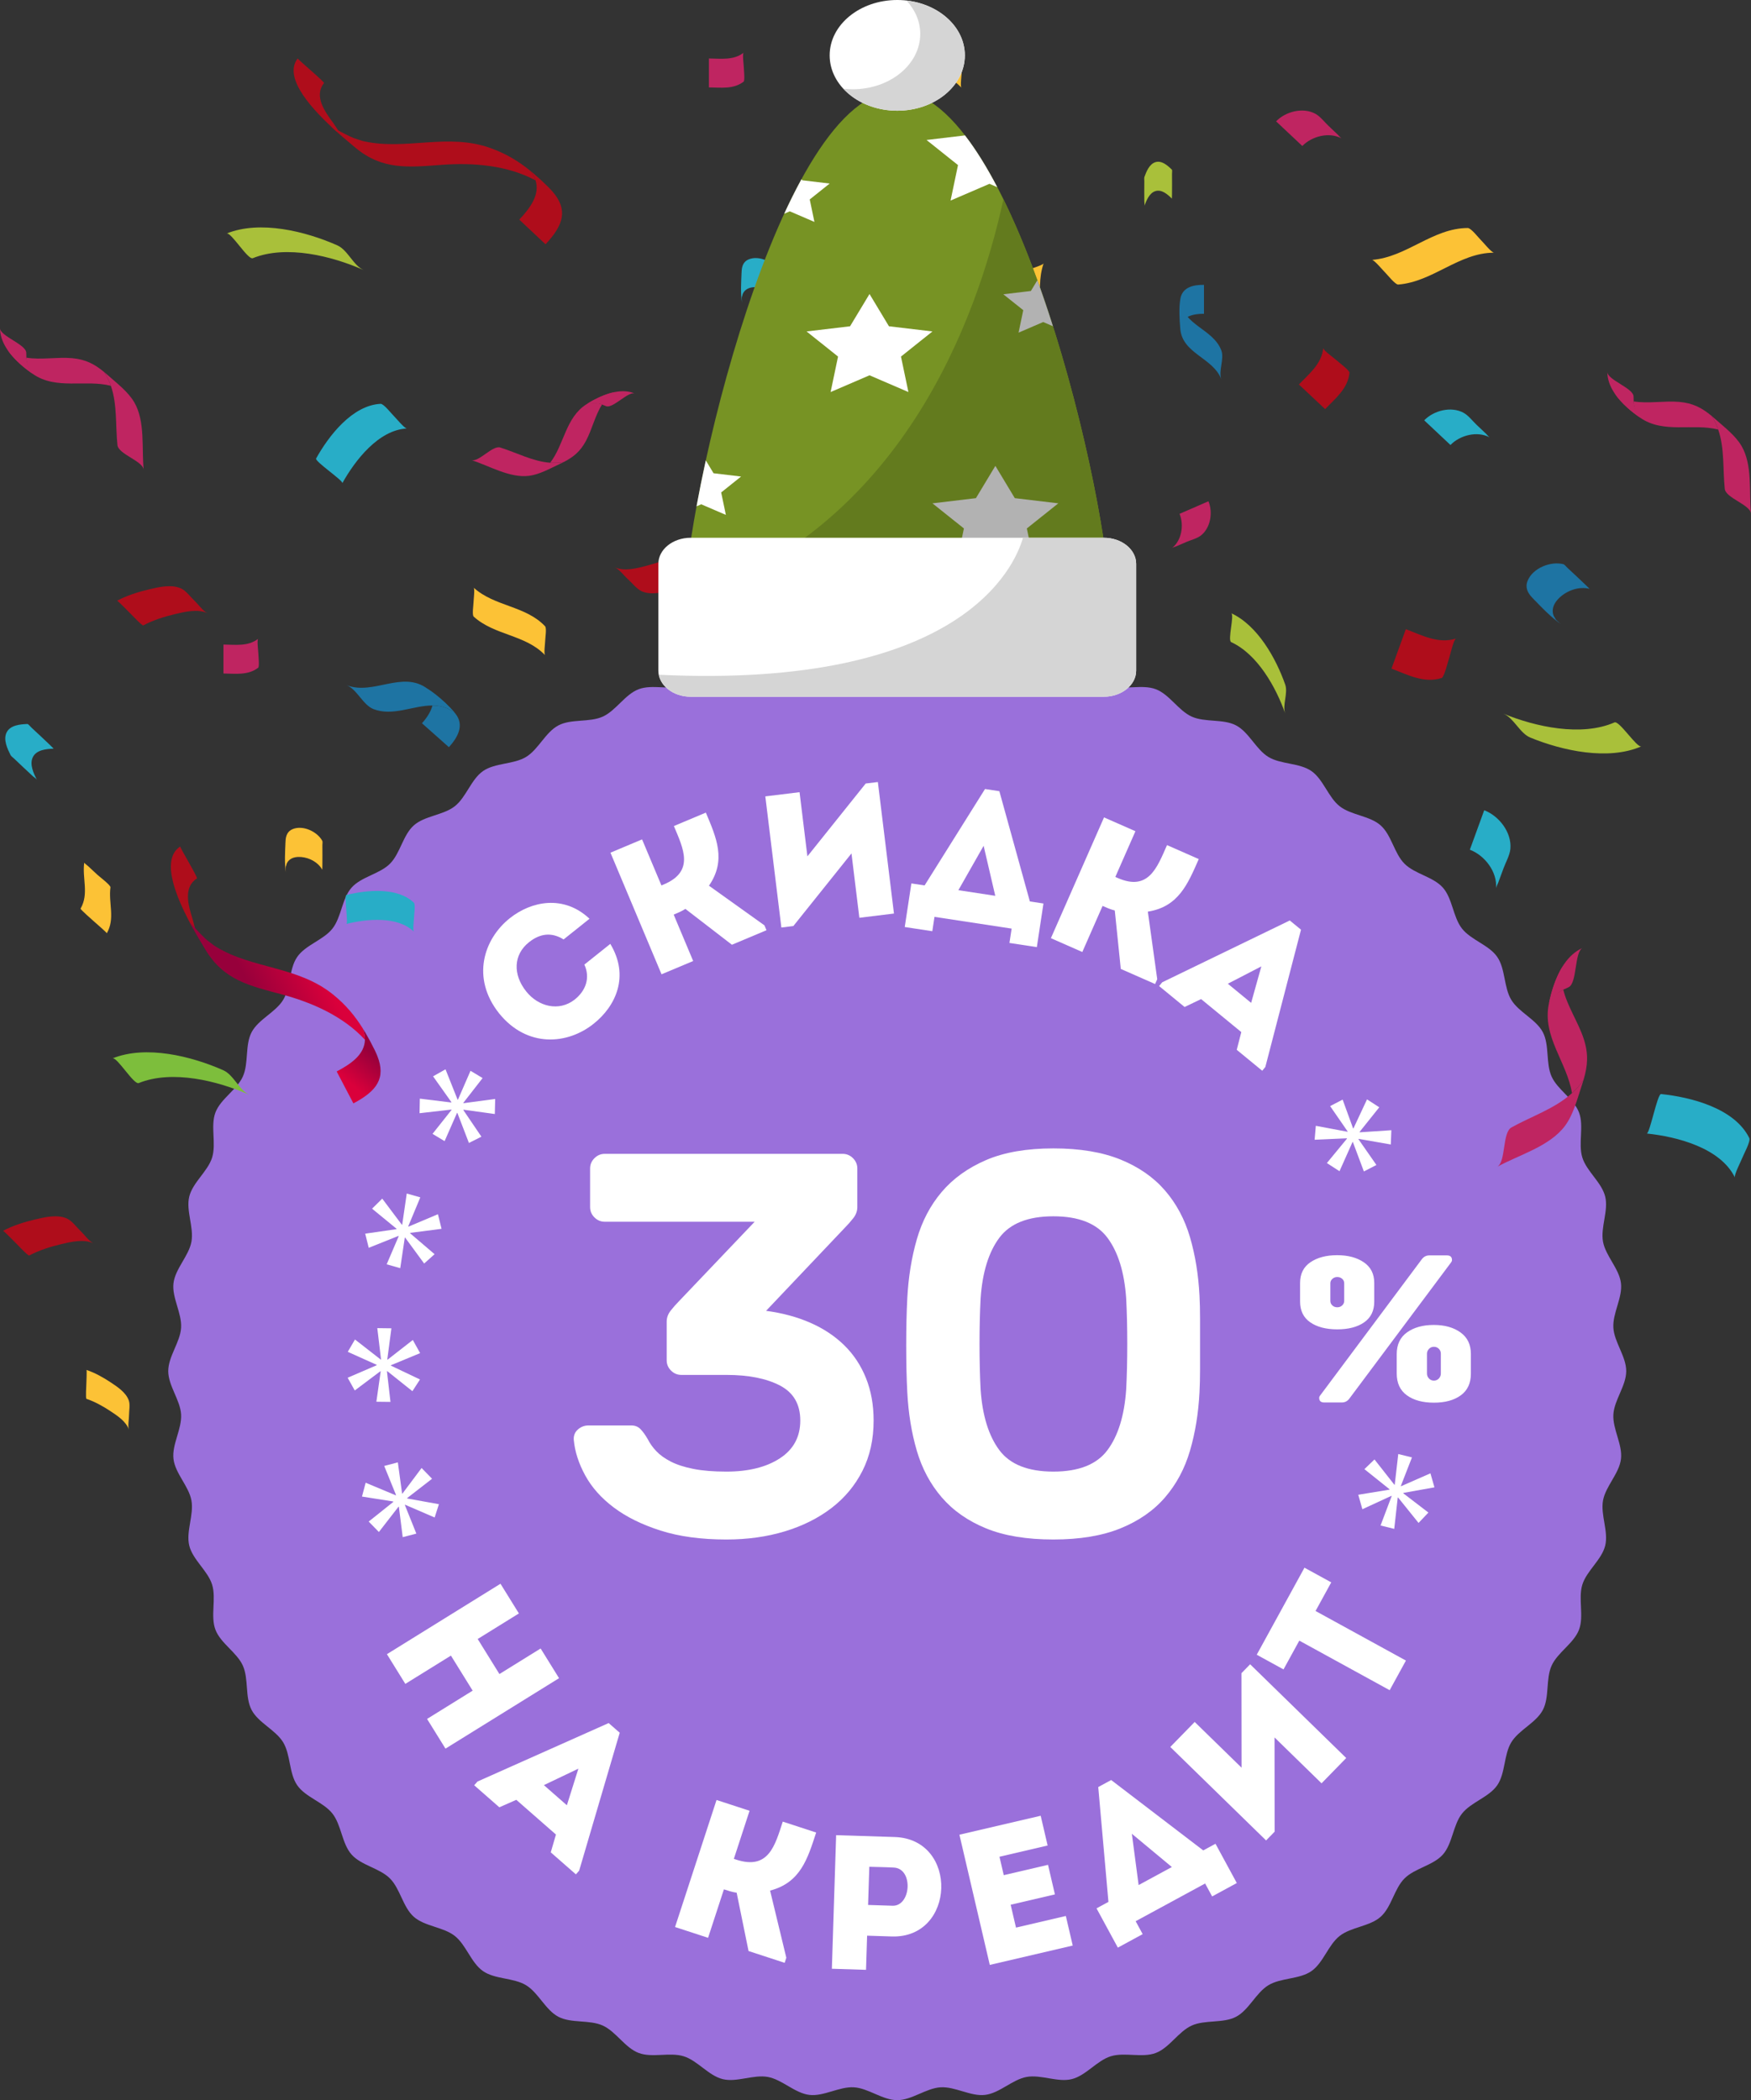 <?xml version="1.0" encoding="utf-8"?>
<!-- Generator: Adobe Illustrator 16.0.0, SVG Export Plug-In . SVG Version: 6.00 Build 0)  -->
<!DOCTYPE svg PUBLIC "-//W3C//DTD SVG 1.1//EN" "http://www.w3.org/Graphics/SVG/1.1/DTD/svg11.dtd">
<svg version="1.1" id="Слой_1" xmlns="http://www.w3.org/2000/svg" xmlns:xlink="http://www.w3.org/1999/xlink" x="0px" y="0px"
	 width="303px" height="363.38px" viewBox="0 0 303 363.38" enable-background="new 0 0 303 363.38" xml:space="preserve">
<rect x="0" y="0" width="303" height="363.38" fill="#333333" stroke="none"/>
<g>
	<path fill="#FCC236" d="M81.969,106.689c3.589,3.266,8.993,3.117,12.349,6.674c-0.238-0.25,0.023-2.119,0.023-2.503
		c0-0.445,0.293-2.164-0.023-2.503c-3.355-3.557-8.76-3.408-12.349-6.673c0.222,0.199-0.025,2.158-0.025,2.502
		C81.943,104.588,81.662,106.41,81.969,106.689z"/>
	<path fill="#BF2561" d="M38.669,116.533c2.067,0.021,4.263,0.357,6.007-1.001c0.247-0.191,0.026-2.167,0.026-2.503
		c0-0.331-0.271-2.312-0.026-2.503c-1.744,1.359-3.939,1.022-6.007,1.001V116.533z"/>
	<path fill="#FCC236" d="M49.512,146.235c-0.148-0.946-0.168-0.372-0.055,1.729c-0.135,2.033-0.129,2.671,0.018,1.908
		c0.076-0.131,0.082-0.33,0.15-0.475c0.131-0.272,0.323-0.507,0.567-0.687c0.544-0.401,1.271-0.478,1.926-0.423
		c1.447,0.121,2.936,0.911,3.651,2.202l0.018-0.733c0.008-0.591,0.008-1.181,0.008-1.77c0-0.591,0-1.181-0.008-1.77
		c-0.002-0.182,0.068-0.581-0.018-0.733c-0.891-1.604-3.322-2.743-5.105-2.033c-0.912,0.363-1.207,1.147-1.25,2.068
		c-0.086,1.846-0.225,3.888,0.098,5.722C49.229,149.63,49.799,147.86,49.512,146.235z"/>
	<path fill="#A9C03A" d="M213.051,111.107c4.561,2.102,7.747,7.796,9.345,12.346c-0.518-1.473,0.524-3.508,0-5.006
		c-1.596-4.548-4.782-10.242-9.345-12.346C213.655,106.379,212.387,110.8,213.051,111.107z"/>
	<path fill="#1E74A3" d="M208.341,49.288c-1.791-0.025-3.729,0.375-4.083,2.396c-0.279,1.588-0.15,3.605-0.018,5.205
		c0.361,4.351,5.694,4.982,7.104,8.752c-0.543-1.453,0.552-3.533,0-5.006c-1.388-3.713-6.573-4.339-7.094-8.537
		c0.004,1.555,0.008,3.109,0.012,4.664c0.041-2.093,2.478-2.489,4.079-2.468V49.288z"/>
	<path fill="#AF0D1B" d="M162.267,51.294c1.481,0.505,2.894,1.299,4.196,2.159c1.165,0.772,2.688,1.777,3.146,3.182
		c-0.213-0.653,0.025-1.812,0.025-2.503c0-0.741,0.208-1.791-0.025-2.503c-0.459-1.408-1.979-2.407-3.146-3.182
		c-1.303-0.858-2.715-1.654-4.196-2.159c0.09,0.029-0.025,2.292-0.025,2.503C162.241,49.021,162.092,51.233,162.267,51.294z"/>
	<path fill="#FCC236" d="M154.03,8.503c3.588,3.266,8.993,3.117,12.347,6.674c-0.237-0.252,0.025-2.12,0.025-2.503
		c0-0.446,0.293-2.165-0.025-2.503c-3.354-3.557-8.759-3.408-12.347-6.674c0.221,0.199-0.025,2.159-0.025,2.503
		C154.005,6.401,153.724,8.224,154.03,8.503z"/>
	<path fill="#BF2561" d="M122.676,15.124c2.067,0.02,4.263,0.355,6.007-1.001c0.247-0.194,0.025-2.169,0.025-2.503
		c0-0.333-0.27-2.313-0.025-2.503c-1.744,1.356-3.939,1.021-6.007,1.001V15.124z"/>
	<path fill="#28ADC7" d="M128.435,47.649c-0.15-0.946-0.168-0.369-0.055,1.729c-0.135,2.033-0.131,2.671,0.016,1.908
		c0.076-0.131,0.082-0.328,0.152-0.475c0.129-0.271,0.322-0.507,0.565-0.685c0.543-0.403,1.271-0.479,1.926-0.423
		c1.447,0.122,2.935,0.91,3.652,2.2l0.018-0.733c0.006-0.589,0.008-1.179,0.008-1.77s-0.002-1.181-0.008-1.77
		c-0.002-0.18,0.066-0.581-0.018-0.733c-0.892-1.604-3.324-2.741-5.107-2.031c-0.909,0.363-1.206,1.147-1.247,2.066
		c-0.086,1.846-0.228,3.888,0.098,5.722C128.149,51.044,128.72,49.272,128.435,47.649z"/>
	<path fill="#A9C03A" d="M198.036,35.618c0.342-0.927,0.837-2.192,1.871-2.542c1.11-0.374,2.162,0.581,2.884,1.29l0.018-0.732
		c0.006-0.591,0.008-1.18,0.008-1.771c0-0.59-0.002-1.179-0.008-1.77c-0.002-0.131,0.064-0.652-0.018-0.732
		c-0.722-0.71-1.775-1.664-2.884-1.291c-1.036,0.35-1.529,1.615-1.871,2.542c-0.061,0.166-0.016,0.603-0.018,0.733
		c-0.006,0.591-0.008,1.179-0.008,1.77s0.002,1.179,0.008,1.77C198.021,35.078,198.101,35.446,198.036,35.618z"/>
	<path fill="#A9C03A" d="M43.745,44.674c5.794-2.345,13.676-0.384,19.167,2.047c-1.777-0.788-2.735-3.467-4.54-4.267
		c-5.489-2.431-13.371-4.392-19.169-2.047C39.972,40.096,42.898,45.016,43.745,44.674z"/>
	<path fill="#AF0D1B" d="M24.8,108.209c1.721-0.915,3.645-1.52,5.536-1.965c1.693-0.401,3.9-0.927,5.564-0.145
		c-0.772-0.364-1.619-1.566-2.248-2.157c-0.671-0.63-1.447-1.713-2.292-2.109c-1.668-0.784-3.87-0.259-5.567,0.145
		c-1.889,0.445-3.814,1.052-5.535,1.965c0.104-0.055,2.059,1.978,2.248,2.155C22.716,106.293,24.597,108.316,24.8,108.209z"/>
	<path fill="#28ADC7" d="M59.24,83.601c2.193-3.934,6.259-9.216,11.167-9.46c-0.394,0.02-1.927-1.852-2.251-2.156
		c-0.377-0.356-1.754-2.138-2.292-2.11c-4.905,0.246-8.973,5.526-11.167,9.46C54.432,79.813,59.463,83.2,59.24,83.601z"/>
	<g>
		<path fill="#BF2561" d="M12.45,61.971c-2.538-0.225-5.345,0.332-7.885-0.084c0.053,0.944,0.233,1.588,0.837,2.558
			c-1.337-1.26-2.675-2.521-4.012-3.78c1.128,1.609,2.769,2.982,4.31,4.05c4.027,2.792,9.031,0.913,13.484,2.037
			c-0.288-0.828-0.653-1.632-1.176-2.389C16.376,63.017,14.854,62.182,12.45,61.971z"/>
		<path fill="#BF2561" d="M18.779,65.022c-0.215-0.189-0.424-0.369-0.632-0.543c-0.055-0.053-0.109-0.105-0.162-0.158
			c0.008,0.014,0.014,0.029,0.023,0.041c0.522,0.757,0.888,1.561,1.176,2.389c1.122,3.215,0.789,6.872,1.138,10.259
			c0.164,1.591,4.386,2.737,4.542,4.267c-0.377-3.683,0.31-8.377-1.652-11.705C22.17,67.804,20.287,66.362,18.779,65.022z"/>
		<path fill="#BF2561" d="M0,56.779c0.006,1.239,0.434,2.39,1.093,3.447c0.016,0.025,0.033,0.049,0.049,0.076H1.14
			c0,0,1.191,2.102,4.459,4.341c-0.604-0.97-0.98-1.813-1.033-2.757c-0.016-0.257-0.021-0.53-0.023-0.841
			C4.534,59.583,0.008,58.173,0,56.779z"/>
	</g>
	<g>
		<path fill="#AF0D1B" d="M92.431,30.102c-0.231-0.197-0.462-0.387-0.694-0.574c0.455,0.566,0.763,1.128,0.938,1.682
			c0.772,2.407-0.837,4.679-2.815,6.793l4.542,4.267c3.145-3.361,3.915-5.983,1.214-9.118c-0.094-0.107-0.195-0.219-0.297-0.328
			c-0.137-0.147-0.27-0.292-0.42-0.442C94.073,31.566,93.258,30.81,92.431,30.102z"/>
		<path fill="#AF0D1B" d="M51.519,10.103c-2.643,3.408,2.673,9.028,6.78,12.708c0.026-0.049,0.046-0.096,0.089-0.143
			c0.061-0.064,0.438,0.447,0.504,0.416c-0.357-0.473-0.999-1.5-1.28-1.881c-1.438-1.945-3.309-4.567-1.553-6.834
			C56.207,14.178,51.426,10.222,51.519,10.103z"/>
		<path fill="#AF0D1B" d="M84.902,25.628c-7.425-2.667-14.556,0.415-21.846-1.165c-0.082-0.023-0.193-0.051-0.354-0.082
			c-0.284-0.084-0.862-0.286-1.477-0.485c-1.809-0.751-3.974-2.043-3.974-2.043l0.419,0.375c-0.01,0-0.002,0.016,0.051,0.066
			c0.359,0.335,1.689,1.5,1.689,1.5l0.006-0.002c0.063,0.053,0.123,0.105,0.186,0.158l0.035,0.031l0.002,0.002
			c0.716,0.612,1.354,1.143,1.834,1.547c4.707,3.937,9.2,3.418,15.018,2.988c5.459-0.403,11.302,0.09,16.183,2.69
			c-0.176-0.554-0.483-1.115-0.938-1.682C89.726,27.902,87.583,26.59,84.902,25.628z"/>
	</g>
	<path fill="#FCC236" d="M14.575,149.26c-0.373,2.752,0.853,5.376-0.634,7.955c-0.072,0.125,2.062,1.98,2.249,2.156
		c0.178,0.168,2.341,2.026,2.292,2.11c1.485-2.577,0.262-5.205,0.633-7.955c0.049-0.355-1.961-1.885-2.248-2.154
		c-0.536-0.505-1.071-1.007-1.613-1.502C15.168,149.788,14.565,149.332,14.575,149.26z"/>
	<path fill="#28ADC7" d="M6.37,134.92c-0.549-1.102-1.276-2.629-0.709-3.864c0.605-1.326,2.369-1.469,3.627-1.518l-0.649-0.642
		c-0.529-0.508-1.063-1.013-1.6-1.515c-0.535-0.503-1.071-1.005-1.611-1.502c-0.119-0.109-0.537-0.614-0.68-0.608
		c-1.258,0.049-3.023,0.191-3.63,1.518c-0.564,1.237,0.163,2.763,0.71,3.864c0.1,0.197,0.534,0.527,0.651,0.641
		c0.53,0.509,1.063,1.011,1.6,1.516c0.535,0.503,1.071,1.003,1.611,1.502C5.868,134.474,6.269,134.714,6.37,134.92z"/>
	<path fill="#AF0D1B" d="M240.788,115.694c2.81,1.054,5.638,2.601,8.689,1.615c0.431-0.139,1.108-2.943,1.277-3.4
		c0.164-0.452,0.778-3.287,1.206-3.426c-3.053,0.985-5.88-0.562-8.688-1.615L240.788,115.694z"/>
	<path fill="#28ADC7" d="M254.349,147.023c2.577,0.978,4.782,3.84,4.528,6.674c0.023-0.253,0.321-0.813,0.388-0.992
		c0.303-0.801,0.596-1.604,0.89-2.41c0.381-1.051,1.106-2.302,1.208-3.424c0.254-2.834-1.953-5.696-4.53-6.674L254.349,147.023z"/>
	<path fill="#A9C03A" d="M279.373,125c-5.725,2.503-13.66,0.763-19.215-1.514c1.799,0.737,2.831,3.391,4.657,4.138
		c5.554,2.276,13.488,4.019,19.218,1.514C283.274,129.47,280.21,124.632,279.373,125z"/>
	<path fill="#AF0D1B" d="M117.439,95.754c-1.697,0.962-3.602,1.618-5.479,2.119c-1.684,0.448-3.876,1.032-5.562,0.299
		c0.782,0.341,1.664,1.52,2.31,2.093c0.688,0.612,1.494,1.672,2.348,2.045c1.689,0.737,3.876,0.148,5.562-0.299
		c1.877-0.499,3.783-1.157,5.479-2.118c-0.102,0.057-2.111-1.918-2.309-2.092C119.574,97.611,117.639,95.64,117.439,95.754z"/>
	<path fill="#28ADC7" d="M142.553,58.869c-3.583,7.027-10.392,16.475-19.124,16.984c0.698-0.041,3.59,3.262,4.192,3.798
		c0.706,0.627,3.307,3.773,4.265,3.719c8.732-0.515,15.541-9.961,19.125-16.986C151.447,65.527,142.188,59.585,142.553,58.869z"/>
	<path fill="#1E74A3" d="M175.367,92.383c1.005,0.643,0.483,0.15-1.564-1.48c-1.781-1.807-2.378-2.329-1.789-1.563
		c0.059,0.18,0.238,0.348,0.316,0.534c0.146,0.346,0.204,0.72,0.171,1.093c-0.076,0.839-0.606,1.58-1.199,2.143
		c-1.31,1.246-3.275,1.979-5.068,1.578l0.669,0.622c0.544,0.495,1.091,0.983,1.641,1.471c0.55,0.488,1.099,0.976,1.652,1.456
		c0.17,0.149,0.484,0.542,0.698,0.591c2.227,0.497,5.301-0.825,6.112-3.071c0.414-1.148-0.07-2.073-0.892-2.873
		c-1.648-1.605-3.432-3.424-5.404-4.638C172.444,89.313,173.619,91.307,175.367,92.383z"/>
	<g>
		<path fill="#1E74A3" d="M77.677,129.281c1.502-1.647,2.731-3.779,1.146-5.779c-0.513-0.645-1.16-1.277-1.841-1.892
			c-0.053,0.039-0.105,0.084-0.162,0.107c0.54,0.478,1.082,0.954,1.621,1.434c-1.169-0.806-2.378-1.072-3.609-1.08
			c-0.291,1.146-1.087,2.274-1.814,3.072L77.677,129.281z"/>
		<path fill="#1E74A3" d="M64.635,122.695c3.359,1.297,6.863-0.642,10.197-0.624c1.231,0.008,2.44,0.274,3.609,1.08
			c-0.027-0.024-0.053-0.049-0.08-0.072c0.209,0.168,0.344,0.279,0.344,0.279c-2.209-2.677-4.815-4.253-4.815-4.253
			c0.012,0.008,0.035,0.027,0.059,0.047c-4.339-3.198-9.315,1.202-13.974-0.595C61.774,119.252,62.805,121.989,64.635,122.695z"/>
	</g>
	<path fill="#FCC236" d="M241.953,49.235c6.021-0.472,10.493-5.503,16.58-5.515c-0.433,0-1.9-1.83-2.249-2.156
		c-0.404-0.38-1.715-2.112-2.292-2.11c-6.087,0.012-10.559,5.043-16.579,5.515c0.369-0.029,1.938,1.863,2.249,2.154
		C240.025,47.466,241.439,49.274,241.953,49.235z"/>
	<path fill="#AF0D1B" d="M229.306,70.789c1.782-1.857,3.956-3.564,4.212-6.304c0.035-0.388-1.945-1.869-2.248-2.157
		c-0.302-0.281-2.329-1.725-2.294-2.109c-0.254,2.739-2.431,4.446-4.212,6.304L229.306,70.789z"/>
	<path fill="#28ADC7" d="M250.995,76.996c1.643-1.701,4.646-2.474,6.791-1.314c-0.189-0.104-0.532-0.528-0.649-0.642
		c-0.529-0.508-1.063-1.013-1.6-1.516c-0.698-0.656-1.438-1.649-2.291-2.109c-2.147-1.159-5.148-0.388-6.793,1.313L250.995,76.996z"
		/>
	<path fill="#BF2561" d="M225.36,25.261c1.645-1.701,4.646-2.472,6.793-1.314c-0.189-0.102-0.532-0.527-0.649-0.64
		c-0.53-0.508-1.065-1.013-1.6-1.515c-0.7-0.657-1.441-1.65-2.294-2.112c-2.145-1.157-5.148-0.387-6.791,1.314L225.36,25.261z"/>
	<path fill="#1E74A3" d="M265.879,103.937c-0.987-0.671-0.479-0.164,1.521,1.523c1.73,1.855,2.312,2.394,1.746,1.611
		c-0.055-0.18-0.23-0.354-0.303-0.542c-0.135-0.35-0.184-0.726-0.139-1.097c0.1-0.837,0.648-1.563,1.257-2.11
		c1.346-1.208,3.328-1.887,5.109-1.437l-0.649-0.64c-0.529-0.511-1.063-1.013-1.599-1.516c-0.536-0.502-1.072-1.005-1.613-1.502
		c-0.165-0.152-0.47-0.555-0.679-0.609c-2.214-0.558-5.322,0.679-6.196,2.901c-0.446,1.136,0.014,2.073,0.812,2.895
		c1.601,1.651,3.335,3.52,5.273,4.788C268.717,107.089,267.596,105.061,265.879,103.937z"/>
	<g>
		<path fill="#BF2561" d="M290.585,69.54c-2.538-0.226-5.344,0.332-7.884-0.084c0.053,0.946,0.232,1.59,0.837,2.56
			c-1.337-1.262-2.675-2.521-4.013-3.78c1.129,1.609,2.771,2.982,4.313,4.05c4.025,2.792,9.029,0.913,13.483,2.037
			c-0.289-0.829-0.654-1.633-1.177-2.389C294.514,70.588,292.99,69.753,290.585,69.54z"/>
		<path fill="#BF2561" d="M296.915,72.594c-0.213-0.191-0.423-0.369-0.632-0.545c-0.055-0.051-0.107-0.104-0.162-0.156
			c0.01,0.014,0.014,0.027,0.023,0.041c0.522,0.756,0.888,1.56,1.177,2.389c1.121,3.215,0.79,6.869,1.139,10.258
			c0.162,1.59,4.384,2.738,4.54,4.267c-0.377-3.682,0.311-8.378-1.652-11.706C300.306,75.373,298.423,73.934,296.915,72.594z"/>
		<path fill="#BF2561" d="M278.138,64.349c0.004,1.239,0.432,2.391,1.091,3.447c0.016,0.025,0.033,0.051,0.049,0.076l0,0
			c0,0,1.191,2.104,4.458,4.343c-0.604-0.97-0.981-1.813-1.034-2.759c-0.016-0.257-0.021-0.528-0.023-0.841
			C282.672,67.154,278.144,65.742,278.138,64.349z"/>
	</g>
	<path fill="#FCC236" d="M175.59,47.737c-1.705,5.004,0.792,10.34-1.304,15.24c0.148-0.348,2.129-0.897,2.513-1.063
		c0.445-0.193,2.291-0.647,2.489-1.113c2.098-4.897-0.401-10.234,1.304-15.237c-0.104,0.307-2.168,0.913-2.511,1.062
		C177.681,46.799,175.736,47.31,175.59,47.737z"/>
	<path fill="#FCC236" d="M140.922,43.976c0.799,1.908,0.381,4.591-1.293,5.915c0.146-0.117,0.608-0.245,0.739-0.302
		c0.593-0.248,1.183-0.504,1.771-0.761c0.771-0.334,1.826-0.586,2.491-1.112c1.674-1.325,2.092-4.007,1.292-5.917L140.922,43.976z"
		/>
	<path fill="#BF2561" d="M204.113,88.908c0.8,1.91,0.381,4.591-1.295,5.916c0.148-0.117,0.61-0.246,0.741-0.301
		c0.593-0.25,1.182-0.506,1.771-0.763c0.771-0.334,1.826-0.586,2.489-1.112c1.676-1.324,2.095-4.005,1.295-5.915L204.113,88.908z"/>
	<g>
		<path fill="#BF2561" d="M101.384,76.308c1.06-1.964,1.584-4.411,2.796-6.311c-0.778-0.285-1.356-0.363-2.346-0.213
			c1.476-0.64,2.95-1.278,4.427-1.918c-1.684,0.35-3.355,1.196-4.748,2.064c-3.639,2.272-3.859,6.945-6.304,10.137
			c0.767,0.055,1.539,0.039,2.329-0.119C99.185,79.102,100.381,78.167,101.384,76.308z"/>
		<path fill="#BF2561" d="M96.738,80.339c0.229-0.105,0.445-0.211,0.656-0.318c0.061-0.025,0.122-0.051,0.183-0.076
			c-0.014,0.004-0.025,0.002-0.039,0.004c-0.79,0.158-1.563,0.174-2.329,0.119c-2.973-0.211-5.798-1.742-8.643-2.634
			c-1.336-0.42-3.718,2.577-5.002,2.175c3.091,0.97,6.631,3.149,9.984,2.722C93.33,82.105,95.141,81.088,96.738,80.339z"/>
		<path fill="#BF2561" d="M109.866,68.095c-0.999-0.426-2.072-0.479-3.15-0.314c-0.025,0.004-0.051,0.008-0.076,0.014v-0.002
			c0,0-2.104,0.229-5.035,2.082c0.99-0.15,1.797-0.162,2.575,0.123c0.212,0.076,0.433,0.164,0.685,0.272
			C106.042,70.77,108.744,67.617,109.866,68.095z"/>
	</g>
	<g>
		<path fill="#1E74A3" d="M156.234,92.908c-0.755-1.801-1.997-3.563-4.169-3.038c-0.698,0.168-1.441,0.449-2.179,0.765
			c0.012,0.057,0.029,0.115,0.025,0.168c0.579-0.255,1.158-0.507,1.734-0.761c-1.069,0.632-1.727,1.494-2.184,2.47
			c0.802,0.653,1.403,1.701,1.77,2.573L156.234,92.908z"/>
		<path fill="#1E74A3" d="M146.201,100.842c2.268-2.192,2.018-5.688,3.262-8.33c0.457-0.976,1.114-1.838,2.184-2.47
			c-0.029,0.014-0.057,0.025-0.086,0.039c0.209-0.105,0.348-0.172,0.348-0.172c-2.938,0.771-5.15,2.26-5.15,2.26
			c0.012-0.008,0.035-0.02,0.059-0.031c-4.137,2.269-2.475,7.842-5.617,10.878C142.413,101.843,144.967,102.034,146.201,100.842z"/>
	</g>
	<g>
		<path fill="#9A70DB" d="M281.407,237.236c0,2.538-2.073,4.999-2.223,7.499c-0.15,2.531,1.615,5.222,1.315,7.71
			c-0.302,2.516-2.656,4.709-3.105,7.178c-0.453,2.49,0.973,5.373,0.375,7.811c-0.604,2.457-3.207,4.352-3.953,6.748
			c-0.752,2.416,0.315,5.451-0.577,7.801c-0.896,2.363-3.708,3.927-4.741,6.219c-1.039,2.304-0.349,5.445-1.52,7.672
			c-1.176,2.234-4.156,3.445-5.461,5.6c-1.308,2.158-1.001,5.359-2.433,7.43c-1.436,2.076-4.54,2.919-6.095,4.9
			c-1.557,1.983-1.638,5.199-3.31,7.086c-1.673,1.887-4.856,2.351-6.638,4.133c-1.782,1.782-2.248,4.966-4.133,6.639
			c-1.885,1.671-5.103,1.752-7.087,3.309c-1.981,1.553-2.825,4.658-4.899,6.094c-2.072,1.432-5.273,1.125-7.432,2.433
			c-2.152,1.304-3.364,4.285-5.599,5.46c-2.226,1.172-5.369,0.48-7.672,1.52c-2.291,1.031-3.854,3.846-6.218,4.742
			c-2.35,0.891-5.384-0.176-7.798,0.575c-2.397,0.746-4.291,3.349-6.748,3.952c-2.438,0.598-5.32-0.83-7.811-0.377
			c-2.468,0.449-4.663,2.803-7.179,3.105c-2.488,0.299-5.177-1.466-7.708-1.314c-2.501,0.148-4.962,2.222-7.499,2.222
			c-2.537,0.001-4.998-2.073-7.498-2.222c-2.531-0.15-5.221,1.613-7.709,1.314c-2.516-0.303-4.71-2.656-7.178-3.105
			c-2.491-0.453-5.375,0.975-7.813,0.377c-2.457-0.605-4.35-3.207-6.748-3.953c-2.414-0.752-5.449,0.314-7.799-0.578
			c-2.363-0.896-3.926-3.709-6.218-4.742c-2.304-1.039-5.446-0.348-7.673-1.518c-2.234-1.176-3.445-4.157-5.598-5.461
			c-2.16-1.308-5.361-1.001-7.432-2.433c-2.076-1.436-2.92-4.54-4.9-6.095c-1.984-1.557-5.201-1.638-7.086-3.309
			c-1.886-1.673-2.352-4.857-4.133-6.639c-1.782-1.781-4.966-2.247-6.638-4.134c-1.671-1.885-1.751-5.101-3.308-7.085
			c-1.555-1.98-4.659-2.824-6.095-4.9c-1.432-2.07-1.125-5.271-2.433-7.432c-1.304-2.152-4.284-3.363-5.46-5.598
			c-1.171-2.227-0.479-5.367-1.518-7.672c-1.032-2.291-3.847-3.854-4.743-6.218c-0.891-2.35,0.177-5.384-0.575-7.798
			c-0.746-2.398-3.348-4.291-3.952-6.748c-0.599-2.438,0.828-5.32,0.375-7.813c-0.449-2.467-2.804-4.662-3.105-7.178
			c-0.299-2.488,1.466-5.178,1.315-7.709c-0.149-2.501-2.223-4.961-2.223-7.498s2.073-4.998,2.223-7.499
			c0.151-2.53-1.614-5.22-1.315-7.708c0.303-2.516,2.656-4.709,3.105-7.178c0.454-2.49-0.973-5.374-0.375-7.812
			c0.604-2.458,3.207-4.351,3.953-6.749c0.752-2.414-0.315-5.451,0.576-7.801c0.897-2.363,3.709-3.925,4.742-6.217
			c1.039-2.303,0.348-5.445,1.519-7.672c1.176-2.234,4.157-3.445,5.461-5.598c1.308-2.16,1.001-5.363,2.433-7.434
			c1.436-2.074,4.541-2.918,6.095-4.9c1.557-1.984,1.637-5.201,3.309-7.086c1.673-1.887,4.856-2.351,6.639-4.133
			c1.781-1.781,2.247-4.965,4.133-6.638c1.886-1.671,5.102-1.751,7.086-3.308c1.981-1.555,2.825-4.66,4.899-6.096
			c2.07-1.432,5.273-1.125,7.432-2.433c2.152-1.304,3.363-4.286,5.6-5.46c2.225-1.172,5.368-0.48,7.671-1.518
			c2.291-1.033,3.854-3.846,6.217-4.742c2.35-0.891,5.384,0.176,7.798-0.576c2.398-0.746,4.291-3.35,6.748-3.953
			c2.438-0.598,5.32,0.83,7.811,0.375c2.469-0.449,4.662-2.801,7.178-3.104c2.488-0.299,5.178,1.466,7.709,1.314
			c2.5-0.148,4.961-2.222,7.498-2.222c2.538,0,4.998,2.073,7.499,2.223c2.531,0.15,5.221-1.614,7.709-1.315
			c2.516,0.303,4.71,2.656,7.177,3.105c2.492,0.453,5.375-0.975,7.813-0.375c2.457,0.604,4.351,3.205,6.749,3.951
			c2.414,0.752,5.448-0.314,7.798,0.576c2.363,0.896,3.926,3.709,6.218,4.742c2.303,1.039,5.446,0.348,7.673,1.52
			c2.234,1.174,3.445,4.156,5.598,5.461c2.158,1.307,5.362,1.001,7.433,2.434c2.074,1.436,2.918,4.541,4.899,6.096
			c1.984,1.557,5.2,1.637,7.086,3.308c1.886,1.673,2.352,4.855,4.134,6.638c1.781,1.781,4.965,2.247,6.638,4.134
			c1.671,1.886,1.751,5.103,3.308,7.086c1.555,1.981,4.66,2.825,6.096,4.899c1.432,2.072,1.125,5.273,2.433,7.432
			c1.304,2.152,4.285,3.365,5.46,5.6c1.171,2.227,0.48,5.367,1.518,7.67c1.033,2.293,3.848,3.855,4.744,6.219
			c0.891,2.35-0.177,5.385,0.575,7.799c0.746,2.398,3.349,4.291,3.952,6.746c0.6,2.438-0.828,5.322-0.375,7.813
			c0.449,2.469,2.804,4.662,3.105,7.178c0.299,2.488-1.466,5.178-1.314,7.709C279.334,232.238,281.407,234.699,281.407,237.236z"/>
		<g>
			<path fill="#FFFFFF" d="M88.213,158.88c3.697-2.948,9.308-4.129,13.8,0.089c-1.555,1.241-2.932,2.341-4.487,3.581
				c-2.081-1.302-4.084-1.039-5.996,0.487c-2.678,2.136-2.829,5.554-0.469,8.512c2.096,2.626,5.66,3.536,8.383,1.406
				c1.938-1.547,2.721-3.757,1.679-6.056c1.53-1.22,2.933-2.339,4.486-3.581c3.366,5.578,0.95,10.761-2.849,13.792
				c-4.519,3.646-11.549,4.249-16.415-1.798C81.527,169.223,83.676,162.502,88.213,158.88z"/>
			<path fill="#FFFFFF" d="M114.476,168.58l-8.84-21.043c1.804-0.758,3.607-1.516,5.472-2.299l3.348,7.967l0.389-0.164
				c5.383-2.261,3.42-6.176,1.766-10.114c1.834-0.77,3.668-1.54,5.532-2.323c1.805,4.3,3.592,8.217,0.538,12.647l9.602,6.861
				l0.353,0.842l-5.982,2.513l-8.052-6.203c-0.671,0.424-1.333,0.701-2.024,0.992l3.372,8.026
				C118.083,167.064,116.278,167.822,114.476,168.58z"/>
			<path fill="#FFFFFF" d="M137.283,160.232l-2.072,0.254l-2.777-22.691c1.974-0.242,3.948-0.484,5.924-0.726l1.359,11.103
				l10.088-12.603l2.104-0.258l2.786,22.757c-1.976,0.241-3.98,0.487-5.988,0.732l-1.363-11.136L137.283,160.232z"/>
			<path fill="#FFFFFF" d="M161.331,161.126l-4.772-0.727l1.148-7.543l2.289,0.348l10.455-16.683l2.482,0.377l5.278,19.077
				l2.353,0.357l-1.146,7.546l-4.74-0.722l0.378-2.482l-13.348-2.031L161.331,161.126z M165.842,154.028l6.383,0.971l-2.015-8.652
				L165.842,154.028z"/>
			<path fill="#FFFFFF" d="M181.851,162.331l9.194-20.898c1.792,0.787,3.583,1.576,5.434,2.391l-3.48,7.911l0.388,0.171
				c5.344,2.352,6.836-1.768,8.557-5.679c1.821,0.801,3.644,1.602,5.494,2.417c-1.878,4.269-3.492,8.262-8.812,9.094l1.626,11.691
				l-0.368,0.836l-5.939-2.614l-1.039-10.113c-0.77-0.196-1.427-0.484-2.113-0.787l-3.506,7.972
				C185.434,163.908,183.642,163.12,181.851,162.331z"/>
			<path fill="#FFFFFF" d="M214.799,178.58l-6.956-5.711l-2.855,1.369l-4.41-3.621l0.537-0.655l22.075-10.696l1.94,1.594
				l-6.171,23.754l-0.537,0.655l-4.411-3.622L214.799,178.58z M218.269,167.21l-5.799,3.003l4.033,3.312L218.269,167.21z"/>
		</g>
		<g>
			<path fill="#FFFFFF" d="M77.088,302.56c-1.063-1.713-2.125-3.425-3.187-5.138l7.89-4.893l-3.761-6.064l-7.89,4.893
				c-1.062-1.713-2.142-3.453-3.186-5.139l19.653-12.187c1.044,1.685,2.124,3.425,3.186,5.138l-7.131,4.422l3.76,6.064l7.132-4.422
				c1.062,1.713,2.124,3.426,3.186,5.138L77.088,302.56z"/>
			<path fill="#FFFFFF" d="M96.204,317.427l-6.861-6.009l-2.935,1.294l-4.351-3.811l0.566-0.646l22.702-10.118l1.914,1.676
				l-7.018,23.858l-0.566,0.646l-4.35-3.81L96.204,317.427z M100.087,306.024l-5.971,2.853l3.978,3.484L100.087,306.024z"/>
			<path fill="#FFFFFF" d="M116.814,333.429l7.178-21.981c1.884,0.615,3.769,1.23,5.715,1.866l-2.717,8.321l0.408,0.134
				c5.621,1.835,6.713-2.465,8.056-6.579c1.916,0.626,3.831,1.251,5.778,1.887c-1.467,4.49-2.694,8.677-7.972,10.047l2.808,11.62
				l-0.287,0.879l-6.249-2.04l-2.057-10.09c-0.795-0.12-1.485-0.346-2.208-0.582l-2.738,8.385
				C120.583,334.659,118.698,334.044,116.814,333.429z"/>
			<path fill="#FFFFFF" d="M143.95,340.648c0.246-7.693,0.491-15.388,0.737-23.114c3.335,0.106,6.77,0.216,10.17,0.324
				c11.061,0.386,10.514,17.557-0.548,17.204l-4.26-0.137l-0.188,5.911C147.88,340.773,145.898,340.711,143.95,340.648z
				 M154.656,323.141c-1.386-0.077-2.873-0.092-4.227-0.135c-0.061,1.883-0.15,4.722-0.211,6.604l4.227,0.135
				C157.682,329.848,158.089,323.283,154.656,323.141z"/>
			<path fill="#FFFFFF" d="M181.287,319.324c-3.347,0.78-5.021,1.171-8.335,1.944l0.743,3.186l7.659-1.787
				c0.398,1.706,0.796,3.412,1.193,5.117l-7.658,1.787c0.308,1.319,0.607,2.606,0.923,3.958c3.314-0.773,5.246-1.224,8.625-2.012
				c0.39,1.673,0.795,3.411,1.193,5.116c-5.277,1.231-9.14,2.132-14.353,3.349c-1.757-7.53-3.514-15.061-5.255-22.526
				c5.213-1.217,8.785-2.05,14.063-3.281C180.477,315.849,180.882,317.586,181.287,319.324z"/>
			<path fill="#FFFFFF" d="M197.732,334.659l-4.297,2.333l-3.688-6.795l2.062-1.119l-1.764-19.87l2.236-1.214l15.934,12.178
				l2.119-1.15l3.688,6.795l-4.269,2.317l-1.214-2.236l-12.021,6.525L197.732,334.659z M197.032,326.167l5.75-3.121l-6.921-5.754
				L197.032,326.167z"/>
			<path fill="#FFFFFF" d="M220.567,316.933l-1.477,1.514l-16.579-16.173c1.407-1.443,2.814-2.886,4.223-4.328l8.112,7.913
				l-0.017-16.355l1.5-1.537l16.627,16.22c-1.408,1.442-2.838,2.909-4.269,4.375l-8.136-7.937L220.567,316.933z"/>
			<path fill="#FFFFFF" d="M222.104,288.854c-1.563-0.857-3.099-1.699-4.634-2.541l8.26-15.06c1.535,0.842,3.07,1.684,4.634,2.541
				l-2.716,4.952l15.639,8.578c-0.938,1.709-1.874,3.417-2.812,5.126l-15.639-8.577L222.104,288.854z"/>
		</g>
		<g>
			<path fill="#FFFFFF" d="M245.471,263.509l-3.531-4.388l-0.07-0.017l-0.606,5.433l-2.367-0.585l1.93-5.105l-0.07-0.018
				l-5.006,2.308l-0.712-2.503l5.393-0.882l0.018-0.07l-4.349-3.479l1.746-1.678l3.431,4.364l0.07,0.016l0.613-5.318l2.37,0.584
				l-1.932,4.957l0.07,0.018l5.059-2.221l0.694,2.426l-5.376,0.961l-0.018,0.07l4.349,3.332L245.471,263.509z"/>
			<path fill="#FFFFFF" d="M63.275,256.555l5.197,2.169l0.069-0.018l-2.056-5.059l2.36-0.614l0.737,5.405l0.068-0.02l3.303-4.413
				l1.814,1.861l-4.317,3.346l0.02,0.068l5.48,0.987l-0.737,2.302l-5.092-2.198l-0.07,0.018l1.995,4.967l-2.36,0.614l-0.665-5.274
				l-0.07,0.018l-3.387,4.364l-1.766-1.805l4.267-3.406l-0.02-0.068l-5.408-0.853L63.275,256.555z"/>
			<path fill="#FFFFFF" d="M61.426,231.769l4.442,3.461l0.07,0.004l-0.648-5.43l2.438,0.031l-0.712,5.408l0.072,0.002l4.347-3.391
				l1.265,2.276l-5.051,2.091v0.074l5.027,2.394l-1.313,2.027l-4.337-3.461h-0.07l0.613,5.314l-2.439-0.029l0.748-5.266h-0.072
				l-4.417,3.318l-1.229-2.204l5.016-2.162v-0.075l-4.996-2.246L61.426,231.769z"/>
			<path fill="#FFFFFF" d="M66.146,207.397l3.383,4.503l0.068,0.02l0.788-5.408l2.346,0.666l-2.098,5.035l0.07,0.02l5.078-2.139
				l0.628,2.526l-5.421,0.7l-0.02,0.07l4.233,3.621l-1.803,1.615l-3.281-4.472l-0.068-0.018l-0.79,5.291l-2.348-0.665l2.092-4.887
				l-0.066-0.02l-5.131,2.052l-0.61-2.448l5.405-0.78l0.018-0.07l-4.235-3.473L66.146,207.397z"/>
			<path fill="#FFFFFF" d="M77.093,185.02l2.084,5.235l0.061,0.033l2.181-5.01l2.09,1.259l-3.35,4.308l0.064,0.037l5.464-0.729
				l-0.061,2.605l-5.413-0.749l-0.037,0.061l3.129,4.608l-2.161,1.087l-1.992-5.178l-0.061-0.039l-2.155,4.9l-2.09-1.259
				l3.307-4.165l-0.063-0.037l-5.489,0.631l0.051-2.524l5.421,0.667l0.039-0.061l-3.172-4.464L77.093,185.02z"/>
			<path fill="#FFFFFF" d="M240.669,198.027l-5.548-0.968l-0.063,0.033l3.123,4.481l-2.169,1.12l-1.912-5.107l-0.061,0.033
				l-2.247,5.035l-2.184-1.415l3.475-4.218l-0.031-0.063l-5.565,0.251l0.208-2.411l5.453,1.021l0.063-0.033l-3.041-4.401
				l2.165-1.122l1.816,4.997l0.063-0.033l2.341-5.005l2.119,1.368l-3.408,4.265l0.033,0.064l5.466-0.361L240.669,198.027z"/>
		</g>
		<g>
			<path fill="#FFFFFF" d="M145.818,199.646c0.688,0,1.283,0.251,1.786,0.752c0.5,0.502,0.751,1.097,0.751,1.785v6.673
				c0,0.69-0.234,1.332-0.704,1.927c-0.471,0.597-0.926,1.113-1.363,1.551l-13.722,14.475c2.819,0.376,5.372,1.065,7.66,2.067
				c2.286,1.003,4.243,2.303,5.874,3.9c1.628,1.598,2.881,3.493,3.759,5.687c0.877,2.193,1.316,4.638,1.316,7.33
				c0,3.259-0.644,6.156-1.927,8.694c-1.285,2.537-3.071,4.685-5.357,6.438c-2.288,1.755-4.981,3.102-8.083,4.042
				c-3.102,0.939-6.47,1.409-10.104,1.409c-4.387,0-8.192-0.517-11.419-1.551c-3.229-1.033-5.921-2.364-8.083-3.994
				c-2.162-1.629-3.807-3.478-4.935-5.545s-1.785-4.104-1.974-6.109c-0.063-0.752,0.172-1.362,0.705-1.833
				c0.531-0.47,1.143-0.704,1.833-0.704h7.425c0.625,0,1.143,0.204,1.551,0.61c0.406,0.408,0.829,0.987,1.269,1.739
				c0.376,0.752,0.877,1.456,1.504,2.114c0.626,0.658,1.457,1.254,2.49,1.786c1.034,0.533,2.334,0.956,3.9,1.269
				c1.565,0.314,3.478,0.47,5.733,0.47c3.821,0,6.908-0.767,9.258-2.303c2.35-1.534,3.524-3.712,3.524-6.532
				c0-2.819-1.175-4.84-3.524-6.062s-5.437-1.833-9.258-1.833h-7.801c-0.69,0-1.285-0.25-1.786-0.752
				c-0.502-0.501-0.751-1.096-0.751-1.785v-6.674c0-0.688,0.234-1.33,0.704-1.927c0.471-0.595,0.924-1.111,1.363-1.551
				l13.158-13.815h-25.94c-0.69,0-1.285-0.25-1.786-0.752c-0.502-0.501-0.752-1.096-0.752-1.786v-6.673
				c0-0.688,0.25-1.283,0.752-1.785c0.501-0.501,1.096-0.752,1.786-0.752H145.818z"/>
			<path fill="#FFFFFF" d="M207.566,224.176c0.062,1.19,0.094,2.507,0.094,3.947c0,1.442,0,2.913,0,4.417s0,2.977,0,4.418
				s-0.032,2.758-0.094,3.947c-0.188,3.635-0.737,7.002-1.645,10.104c-0.909,3.102-2.35,5.796-4.323,8.083
				c-1.974,2.288-4.544,4.073-7.707,5.356c-3.165,1.284-7.034,1.927-11.607,1.927c-4.638,0-8.522-0.643-11.654-1.927
				c-3.134-1.283-5.687-3.068-7.66-5.356c-1.974-2.287-3.416-4.981-4.323-8.083c-0.909-3.102-1.457-6.469-1.645-10.104
				c-0.127-2.381-0.188-5.09-0.188-8.13c0-3.038,0.062-5.748,0.188-8.13c0.188-3.633,0.735-7.033,1.645-10.197
				c0.907-3.163,2.35-5.905,4.323-8.224c1.974-2.317,4.526-4.15,7.66-5.499c3.132-1.347,7.017-2.021,11.654-2.021
				c4.573,0,8.442,0.644,11.607,1.927c3.163,1.285,5.733,3.071,7.707,5.357c1.974,2.288,3.414,4.981,4.323,8.083
				C206.829,217.174,207.378,220.542,207.566,224.176z M169.689,240.436c0.313,4.511,1.395,8.005,3.243,10.479
				c1.848,2.476,4.965,3.712,9.352,3.712c4.385,0,7.503-1.236,9.352-3.712c1.848-2.475,2.928-5.969,3.242-10.479
				c0.125-2.381,0.188-5.013,0.188-7.896c0-2.881-0.063-5.513-0.188-7.895c-0.314-4.512-1.395-8.004-3.242-10.479
				c-1.849-2.475-4.967-3.713-9.352-3.713c-4.387,0-7.504,1.238-9.352,3.713c-1.849,2.476-2.93,5.968-3.243,10.479
				c-0.126,2.382-0.188,5.014-0.188,7.895C169.502,235.423,169.563,238.055,169.689,240.436z"/>
		</g>
		<g>
			<path fill="#FFFFFF" d="M237.804,221.968v3.26c0,1.573-0.581,2.764-1.745,3.573c-1.163,0.81-2.715,1.214-4.653,1.214
				c-1.939,0-3.496-0.404-4.672-1.214s-1.763-2.012-1.763-3.607v-3.191c0-1.595,0.6-2.798,1.8-3.607
				c1.199-0.809,2.738-1.214,4.617-1.214c1.878,0,3.417,0.411,4.616,1.231C237.204,219.233,237.804,220.418,237.804,221.968z
				 M247.329,217.218h3.054c0.582,0,0.873,0.268,0.873,0.802c0,0.146-0.049,0.278-0.146,0.398l-17.597,23.56
				c-0.339,0.459-0.775,0.688-1.309,0.688h-3.054c-0.582,0-0.872-0.262-0.872-0.784c0-0.145,0.048-0.277,0.146-0.398l17.596-23.577
				C246.359,217.447,246.796,217.218,247.329,217.218z M230.206,222.035v3.057c0,0.303,0.114,0.563,0.345,0.78
				s0.515,0.325,0.854,0.325c0.339,0,0.624-0.108,0.854-0.325s0.346-0.478,0.346-0.78v-3.057c0-0.304-0.115-0.558-0.346-0.765
				c-0.23-0.205-0.516-0.309-0.854-0.309c-0.34,0-0.624,0.108-0.854,0.325C230.32,221.505,230.206,221.753,230.206,222.035z
				 M254.527,234.268v3.418c0,1.648-0.582,2.896-1.745,3.744c-1.163,0.849-2.715,1.272-4.653,1.272
				c-1.939,0-3.496-0.424-4.672-1.272c-1.176-0.848-1.763-2.108-1.763-3.78v-3.345c0-1.673,0.6-2.933,1.799-3.781
				c1.2-0.849,2.739-1.272,4.617-1.272s3.418,0.431,4.617,1.291C253.928,231.402,254.527,232.645,254.527,234.268z M246.929,234.231
				v3.418c0,0.339,0.115,0.63,0.346,0.872s0.515,0.363,0.854,0.363c0.339,0,0.624-0.121,0.854-0.363
				c0.229-0.242,0.345-0.533,0.345-0.872v-3.418c0-0.339-0.115-0.624-0.345-0.854c-0.23-0.229-0.516-0.345-0.854-0.345
				c-0.34,0-0.624,0.121-0.854,0.363S246.929,233.917,246.929,234.231z"/>
		</g>
	</g>
	<path fill="#FCC236" d="M14.963,242.038c1.481,0.505,2.894,1.299,4.193,2.159c1.168,0.772,2.689,1.775,3.148,3.18
		c-0.213-0.651,0.023-1.809,0.023-2.503c0-0.739,0.209-1.789-0.023-2.503c-0.459-1.408-1.979-2.405-3.148-3.18
		c-1.3-0.86-2.712-1.654-4.193-2.158c0.09,0.029-0.025,2.291-0.025,2.502C14.938,239.765,14.788,241.978,14.963,242.038z"/>
	<path fill="#28ADC7" d="M59.941,159.868c3.511-0.88,8.839-1.404,11.68,1.333c-0.227-0.219,0.025-2.145,0.025-2.502
		c0-0.417,0.287-2.202-0.025-2.503c-2.841-2.738-8.169-2.214-11.68-1.334C59.514,154.968,60.3,159.778,59.941,159.868z"/>
	<path fill="#7DBE3C" d="M24.008,187.399c5.796-2.343,13.678-0.383,19.169,2.048c-1.777-0.786-2.735-3.467-4.543-4.267
		c-5.486-2.429-13.37-4.393-19.166-2.048C20.234,182.822,23.163,187.742,24.008,187.399z"/>
	<path fill="#AF0D1B" d="M5.063,217.234c1.723-0.913,3.645-1.518,5.535-1.965c1.695-0.4,3.903-0.925,5.567-0.145
		c-0.772-0.362-1.621-1.564-2.251-2.155c-0.67-0.631-1.444-1.715-2.291-2.111c-1.668-0.782-3.87-0.257-5.567,0.145
		c-1.889,0.448-3.813,1.052-5.533,1.965c0.104-0.055,2.057,1.978,2.248,2.157C2.979,215.32,4.859,217.342,5.063,217.234z"/>
	<g>
		
			<linearGradient id="SVGID_1_" gradientUnits="userSpaceOnUse" x1="-152.543" y1="-1214.469" x2="-160.472" y2="-1211.313" gradientTransform="matrix(0.886 -0.464 0.464 0.886 763.744 1186.591)">
			<stop  offset="0.128" style="stop-color:#97003B"/>
			<stop  offset="0.883" style="stop-color:#DA003B"/>
		</linearGradient>
		<path fill="url(#SVGID_1_)" d="M63.28,178.774c-0.152-0.262-0.308-0.519-0.466-0.772c0.243,0.688,0.349,1.316,0.336,1.896
			c-0.061,2.529-2.327,4.146-4.89,5.496l2.893,5.521c4.072-2.145,5.659-4.37,4.137-8.216c-0.053-0.132-0.111-0.271-0.173-0.408
			c-0.081-0.183-0.158-0.364-0.252-0.554C64.353,180.696,63.831,179.715,63.28,178.774z"/>
		<path fill="#AF0D1B" d="M31.188,146.466c-3.612,2.354-0.434,9.405,2.24,14.229c0.04-0.037,0.074-0.076,0.13-0.105
			c0.079-0.041,0.267,0.565,0.342,0.557c-0.184-0.563-0.455-1.743-0.596-2.195c-0.72-2.31-1.627-5.4,0.775-6.965
			C34.281,151.853,31.063,146.548,31.188,146.466z"/>
		
			<linearGradient id="SVGID_2_" gradientUnits="userSpaceOnUse" x1="-170.985" y1="-1232.991" x2="-152.805" y2="-1232.991" gradientTransform="matrix(0.886 -0.464 0.464 0.886 763.744 1186.591)">
			<stop  offset="0.221" style="stop-color:#97003B"/>
			<stop  offset="0.883" style="stop-color:#DA003B"/>
		</linearGradient>
		<path fill="url(#SVGID_2_)" d="M57.636,172.079c-6.14-4.953-13.887-4.38-20.256-8.263c-0.069-0.05-0.165-0.112-0.307-0.194
			c-0.24-0.174-0.72-0.554-1.236-0.942c-1.462-1.302-3.084-3.233-3.084-3.233l0.273,0.492c-0.01-0.003-0.009,0.014,0.026,0.08
			c0.229,0.435,1.104,1.969,1.104,1.969h0.005c0.042,0.072,0.082,0.144,0.123,0.213l0.023,0.041l0.001,0.002
			c0.476,0.813,0.904,1.521,1.228,2.062c3.153,5.263,7.57,6.247,13.205,7.747c5.29,1.41,10.65,3.79,14.408,7.847
			c0.013-0.58-0.093-1.208-0.336-1.896C61.448,175.811,59.854,173.868,57.636,172.079z"/>
	</g>
	<path fill="#28ADC7" d="M284.952,196.127c5.223,0.543,12.749,2.471,15.266,7.615c-0.202-0.41,1.099-2.913,1.276-3.4
		c0.207-0.568,1.484-2.86,1.209-3.426c-2.519-5.145-10.045-7.074-15.268-7.616C286.8,189.233,285.483,196.182,284.952,196.127z"/>
	<g>
		<path fill="#BF2561" d="M274.049,179.73c-0.927-2.823-2.812-5.574-3.533-8.488c-0.989,0.493-1.596,0.979-2.358,2.073
			c0.735-2.013,1.473-4.024,2.206-6.034c-1.205,1.947-1.921,4.337-2.358,6.478c-1.14,5.599,3.174,10.096,4.015,15.383
			c0.754-0.688,1.448-1.45,2.02-2.356C274.731,184.418,274.925,182.403,274.049,179.73z"/>
		<path fill="#BF2561" d="M273.686,187.914c0.105-0.317,0.201-0.624,0.293-0.927c0.031-0.082,0.063-0.164,0.094-0.247
			c-0.01,0.016-0.023,0.029-0.033,0.045c-0.571,0.906-1.266,1.668-2.02,2.356c-2.93,2.679-6.997,4.005-10.468,5.935
			c-1.629,0.905-0.919,5.956-2.485,6.826c3.772-2.096,9.122-3.518,11.783-7.148C272.266,192.824,272.942,190.145,273.686,187.914z"
			/>
		<path fill="#BF2561" d="M273.889,164.006c-1.326,0.576-2.362,1.563-3.191,2.755c-0.02,0.029-0.037,0.059-0.059,0.086v-0.002
			c0,0-1.707,2.243-2.604,6.773c0.763-1.093,1.492-1.883,2.481-2.376c0.266-0.133,0.555-0.266,0.89-0.41
			C272.968,170.153,272.398,164.652,273.889,164.006z"/>
	</g>
	<g>
		<path fill="#779324" d="M192.112,105.065c0,17.888-73.695,17.888-73.695,0c0-17.89,16.496-89.311,36.848-89.311
			C175.613,15.755,192.112,87.176,192.112,105.065z"/>
		<path fill="#637B1E" d="M118.444,103.744c-0.017,0.463-0.027,0.911-0.027,1.321c0,17.888,73.695,17.888,73.695,0
			c0-12.008-7.435-48.132-18.474-70.587C169.074,55.389,155.868,91.646,118.444,103.744z"/>
		<path fill="#FFFFFF" d="M121.344,87.258l4.264,1.834l-0.814-3.887l3.449-2.752l-4.767-0.567l-1.342-2.226
			c-0.604,2.76-1.14,5.423-1.604,7.948L121.344,87.258z"/>
		<path fill="#B2B2B2" d="M179.509,48.488l-1.123,1.861l-4.767,0.568l3.45,2.752l-0.813,3.889l4.262-1.836l1.689,0.727
			C181.353,53.758,180.452,51.091,179.509,48.488z"/>
		<path fill="#FFFFFF" d="M136.67,36.564l4.262,1.835l-0.813-3.89l3.448-2.75l-4.767-0.568l-0.11-0.184
			c-1.025,1.873-2.021,3.873-2.988,5.972L136.67,36.564z"/>
		<polygon fill="#FFFFFF" points="150.465,50.871 153.828,56.455 161.354,57.35 155.908,61.695 157.195,67.834 150.465,64.937 
			143.733,67.834 145.018,61.695 139.573,57.35 147.097,56.455 		"/>
		<path fill="#FFFFFF" d="M166.986,23.427l-6.654,0.794l5.444,4.344l-1.286,6.137l6.732-2.896l1.352,0.583
			C170.795,28.98,168.926,25.943,166.986,23.427z"/>
		<polygon fill="#B2B2B2" points="172.244,80.61 175.607,86.195 183.133,87.092 177.688,91.436 178.973,97.574 172.244,94.676 
			165.514,97.574 166.798,91.436 161.354,87.092 168.877,86.195 		"/>
		<g>
			<path fill="#FFFFFF" d="M196.604,116.035c0,2.496-2.508,4.518-5.602,4.518h-71.477c-3.092,0-5.602-2.021-5.602-4.518v-18.47
				c0-2.496,2.51-4.517,5.602-4.517h71.477c3.094,0,5.602,2.021,5.602,4.517V116.035z"/>
			<path fill="#D5D5D5" d="M191.002,93.049h-13.98c-1.439,5.012-10.65,26.21-63.021,23.7c0.426,2.157,2.734,3.804,5.525,3.804
				h71.477c3.094,0,5.602-2.021,5.602-4.518v-18.47C196.604,95.069,194.096,93.049,191.002,93.049z"/>
		</g>
		<g>
			<ellipse fill="#FFFFFF" cx="155.264" cy="9.578" rx="11.697" ry="9.579"/>
			<path fill="#D5D5D5" d="M156.869,0.1c1.483,1.605,2.373,3.6,2.373,5.766c0,5.289-5.236,9.58-11.696,9.58
				c-0.547,0-1.079-0.041-1.608-0.102c2.137,2.313,5.512,3.813,9.327,3.813c6.46,0,11.696-4.289,11.696-9.579
				C166.961,4.736,162.569,0.744,156.869,0.1z"/>
		</g>
	</g>
</g>
</svg>
